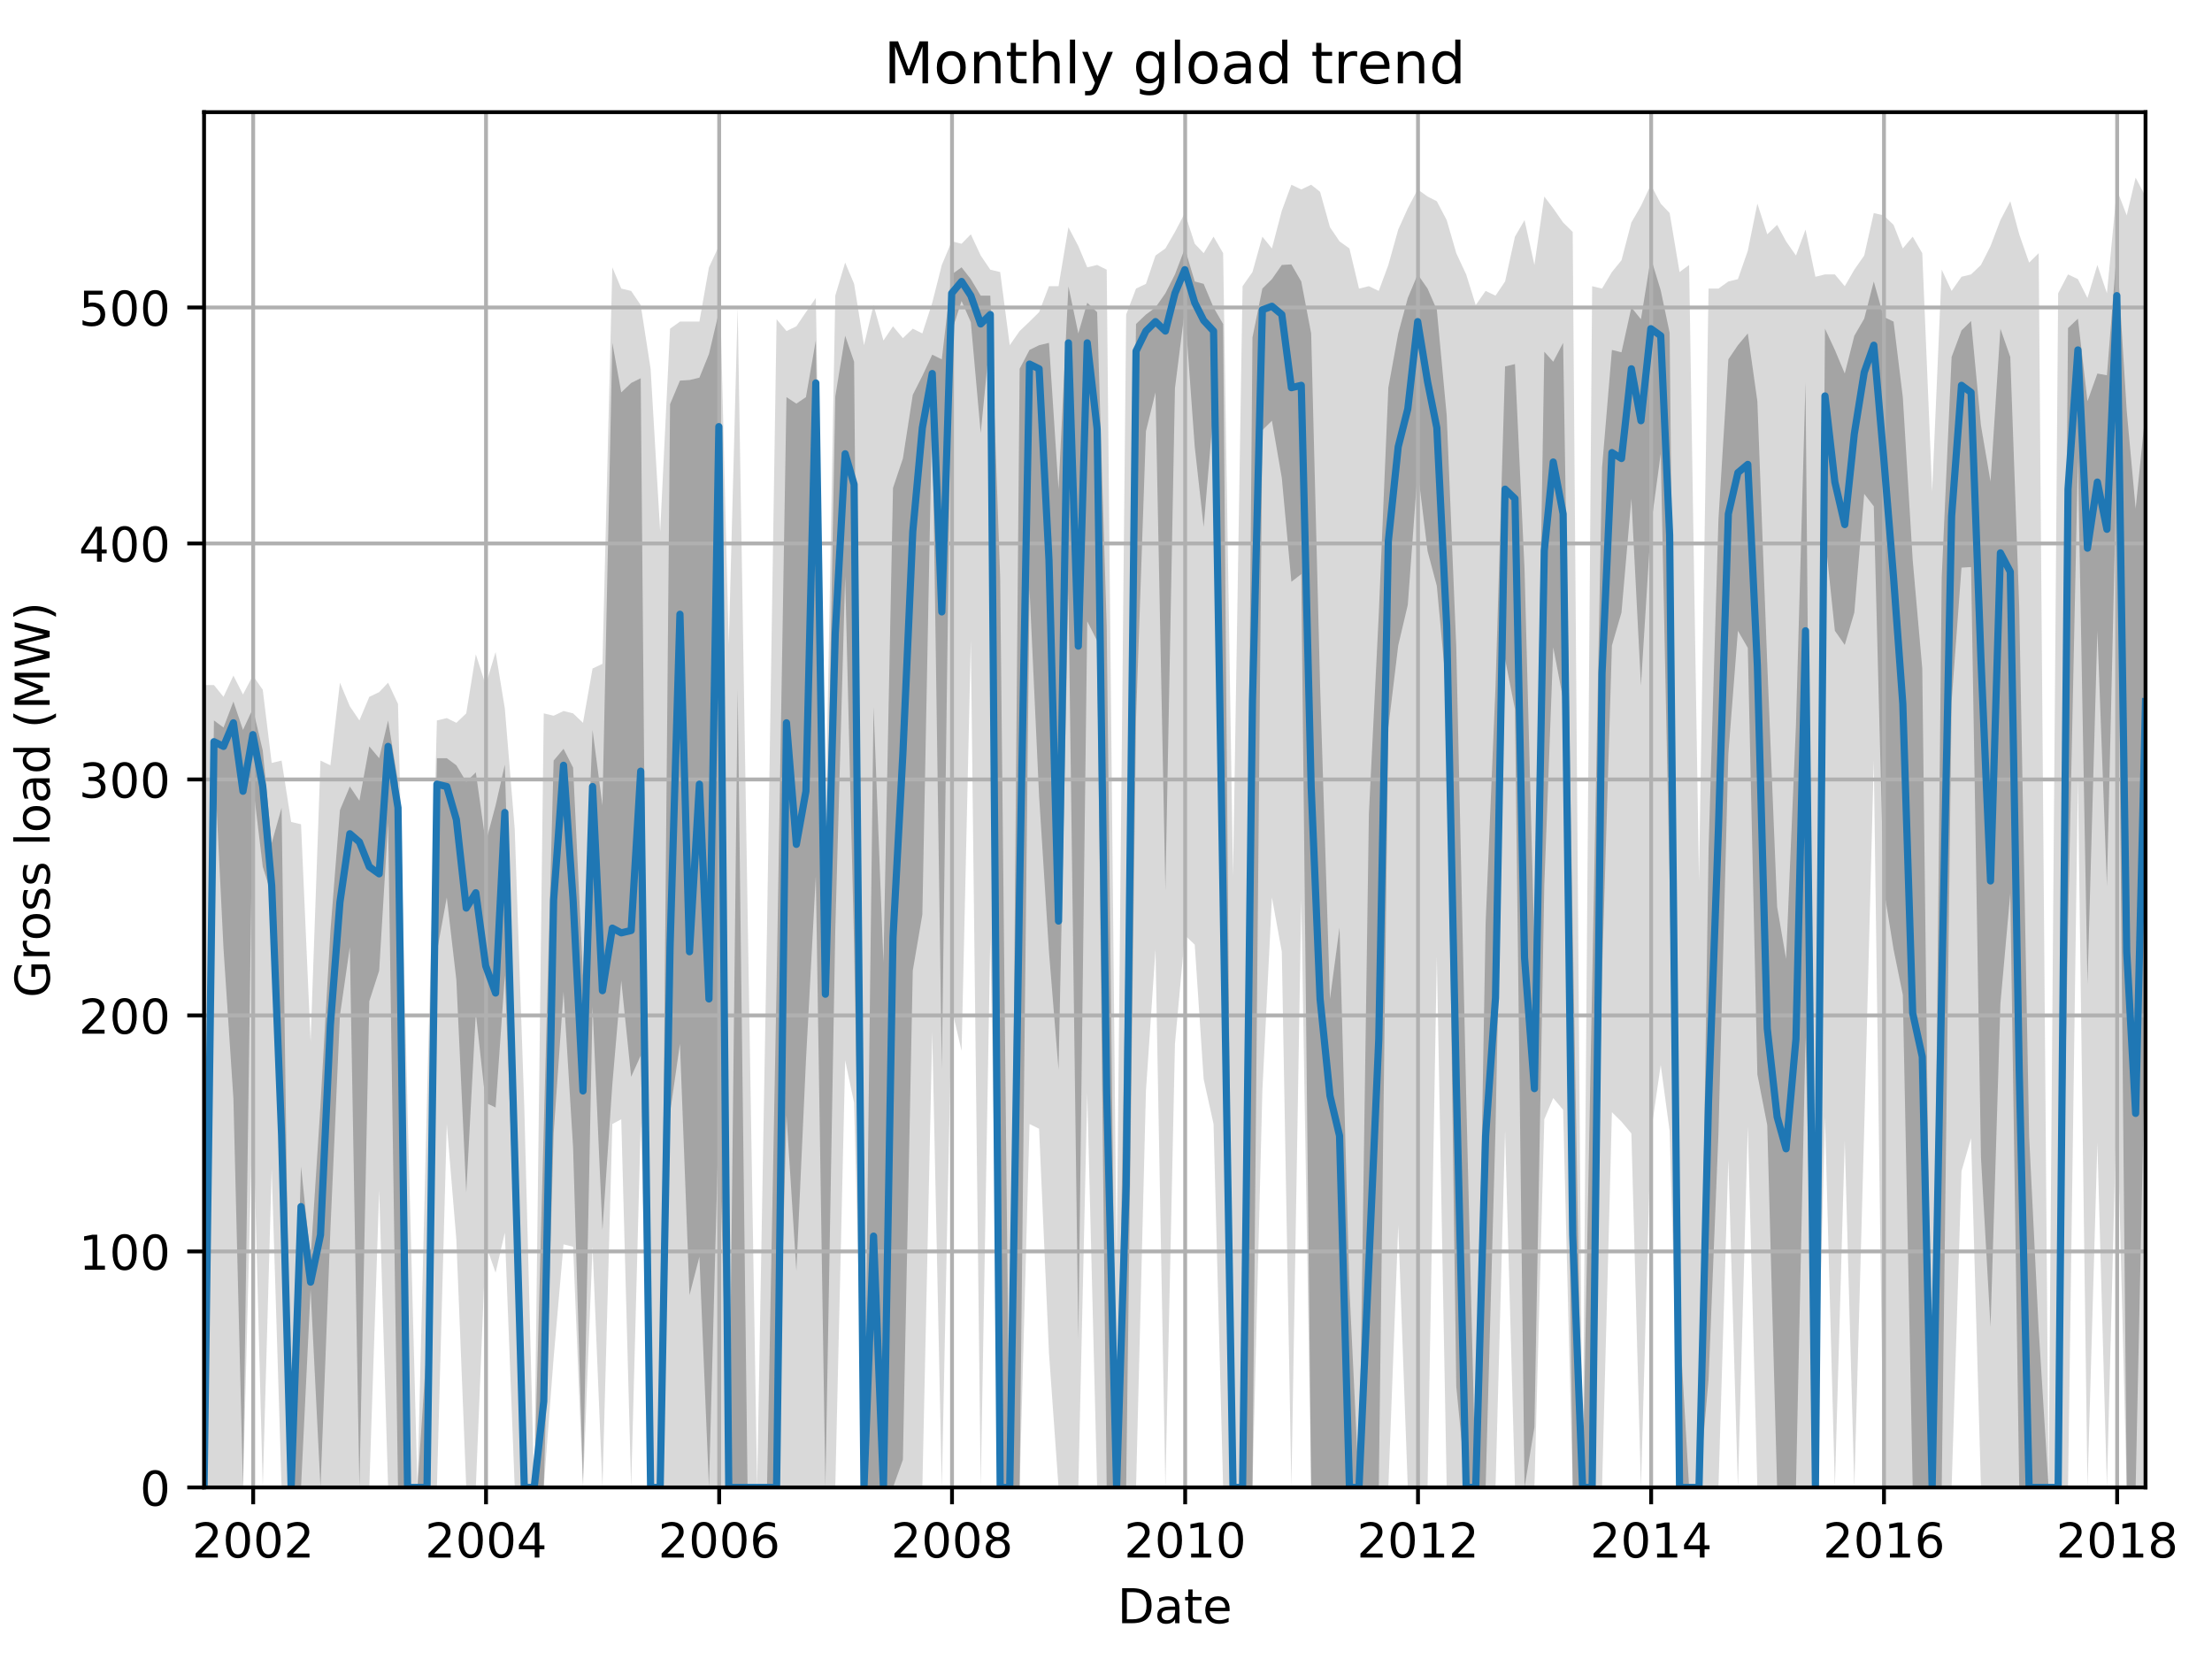<?xml version="1.0" encoding="utf-8" standalone="no"?>
<!DOCTYPE svg PUBLIC "-//W3C//DTD SVG 1.1//EN"
  "http://www.w3.org/Graphics/SVG/1.1/DTD/svg11.dtd">
<!-- Created with matplotlib (http://matplotlib.org/) -->
<svg height="345.6pt" version="1.1" viewBox="0 0 460.8 345.6" width="460.8pt" xmlns="http://www.w3.org/2000/svg" xmlns:xlink="http://www.w3.org/1999/xlink">
 <defs>
  <style type="text/css">
*{stroke-linecap:butt;stroke-linejoin:round;}
  </style>
 </defs>
 <g id="figure_1">
  <g id="patch_1">
   <path d="M 0 345.6 
L 460.8 345.6 
L 460.8 0 
L 0 0 
z
" style="fill:none;"/>
  </g>
  <g id="axes_1">
   <g id="patch_2">
    <path d="M 42.511 309.863 
L 446.953 309.863 
L 446.953 23.365 
L 42.511 23.365 
z
" style="fill:none;"/>
   </g>
   <g id="PolyCollection_1">
    <path clip-path="url(#pa633afe72b)" d="M 42.511 142.709 
L 42.511 309.863 
L 44.571 309.863 
L 46.564 309.863 
L 48.624 309.863 
L 50.617 309.863 
L 52.677 230.219 
L 54.737 309.863 
L 56.597 243.493 
L 58.657 309.863 
L 60.65 309.863 
L 62.71 309.863 
L 64.703 309.863 
L 66.763 309.863 
L 68.823 309.863 
L 70.816 309.863 
L 72.876 309.863 
L 74.869 309.863 
L 76.929 309.863 
L 78.989 247.918 
L 80.849 309.863 
L 82.909 309.863 
L 84.902 309.863 
L 86.962 309.863 
L 88.955 309.863 
L 91.015 309.863 
L 93.075 234.152 
L 95.068 258.242 
L 97.128 309.863 
L 99.121 309.863 
L 101.181 259.225 
L 103.241 265.125 
L 105.168 256.767 
L 107.227 309.863 
L 109.221 309.863 
L 111.28 309.863 
L 113.274 309.863 
L 115.333 282.824 
L 117.393 259.225 
L 119.386 259.717 
L 121.446 309.863 
L 123.439 259.717 
L 125.499 309.863 
L 127.559 234.152 
L 129.419 233.169 
L 131.479 309.863 
L 133.472 234.152 
L 135.532 309.863 
L 137.526 309.863 
L 139.585 309.863 
L 141.645 309.863 
L 143.638 309.863 
L 145.698 309.863 
L 147.691 309.863 
L 149.751 309.863 
L 151.811 309.863 
L 153.671 309.863 
L 155.731 309.863 
L 157.724 309.863 
L 159.784 309.863 
L 161.777 309.863 
L 163.837 309.863 
L 165.897 309.863 
L 167.89 309.863 
L 169.95 309.863 
L 171.943 309.863 
L 174.003 309.863 
L 176.063 220.878 
L 177.923 229.728 
L 179.983 309.863 
L 181.976 309.863 
L 184.036 309.863 
L 186.029 309.863 
L 188.089 309.863 
L 190.149 309.863 
L 192.142 309.863 
L 194.202 214.979 
L 196.195 309.863 
L 198.255 210.062 
L 200.315 218.912 
L 202.242 133.368 
L 204.301 309.863 
L 206.295 195.313 
L 208.354 309.863 
L 210.348 309.863 
L 212.407 309.863 
L 214.467 234.152 
L 216.46 235.135 
L 218.52 281.84 
L 220.513 309.863 
L 222.573 309.863 
L 224.633 309.863 
L 226.493 227.761 
L 228.553 309.863 
L 230.546 309.863 
L 232.606 309.863 
L 234.6 309.863 
L 236.659 309.863 
L 238.719 227.269 
L 240.712 197.771 
L 242.772 309.863 
L 244.765 217.437 
L 246.825 194.822 
L 248.885 196.788 
L 250.745 224.811 
L 252.805 234.152 
L 254.798 309.863 
L 256.858 309.863 
L 258.851 309.863 
L 260.911 309.863 
L 262.971 227.269 
L 264.964 186.956 
L 267.024 198.263 
L 269.017 309.863 
L 271.077 187.447 
L 273.137 309.863 
L 274.997 309.863 
L 277.057 309.863 
L 279.05 309.863 
L 281.11 309.863 
L 283.103 309.863 
L 285.163 309.863 
L 287.223 309.863 
L 289.216 309.863 
L 291.276 255.292 
L 293.269 309.863 
L 295.329 309.863 
L 297.389 309.863 
L 299.316 199.246 
L 301.375 309.863 
L 303.369 309.863 
L 305.428 309.863 
L 307.422 309.863 
L 309.481 309.863 
L 311.541 309.863 
L 313.534 235.627 
L 315.594 309.863 
L 317.588 309.863 
L 319.647 309.863 
L 321.707 233.169 
L 323.567 228.744 
L 325.627 231.202 
L 327.62 309.863 
L 329.68 309.863 
L 331.674 309.863 
L 333.733 309.863 
L 335.793 231.694 
L 337.786 233.661 
L 339.846 236.119 
L 341.839 309.863 
L 343.899 236.119 
L 345.959 221.861 
L 347.819 235.627 
L 349.879 309.863 
L 351.872 309.863 
L 353.932 309.863 
L 355.925 309.863 
L 357.985 309.863 
L 360.045 241.527 
L 362.038 309.863 
L 364.098 234.644 
L 366.091 309.863 
L 368.151 309.863 
L 370.211 309.863 
L 372.071 309.863 
L 374.131 309.863 
L 376.124 309.863 
L 378.184 309.863 
L 380.177 232.677 
L 382.237 309.863 
L 384.297 237.594 
L 386.29 309.863 
L 388.35 235.135 
L 390.343 158.441 
L 392.403 309.863 
L 394.463 309.863 
L 396.39 309.863 
L 398.449 309.863 
L 400.443 309.863 
L 402.502 309.863 
L 404.496 309.863 
L 406.555 309.863 
L 408.615 243.985 
L 410.608 237.102 
L 412.668 309.863 
L 414.662 309.863 
L 416.721 309.863 
L 418.781 309.863 
L 420.641 309.863 
L 422.701 309.863 
L 424.694 309.863 
L 426.754 309.863 
L 428.748 309.863 
L 430.807 309.863 
L 432.867 162.374 
L 434.86 309.863 
L 436.92 238.085 
L 438.913 309.863 
L 440.973 228.744 
L 443.033 309.863 
L 444.893 309.863 
L 446.953 309.863 
L 446.953 40.941 
L 446.953 40.941 
L 444.893 37.008 
L 443.033 44.874 
L 440.973 39.466 
L 438.913 61.098 
L 436.92 55.198 
L 434.86 62.081 
L 432.867 58.148 
L 430.807 57.165 
L 428.748 61.098 
L 426.754 309.863 
L 424.694 52.74 
L 422.701 54.707 
L 420.641 48.807 
L 418.781 41.924 
L 416.721 45.857 
L 414.662 51.265 
L 412.668 55.198 
L 410.608 57.165 
L 408.615 57.656 
L 406.555 60.606 
L 404.496 56.181 
L 402.502 102.395 
L 400.443 52.74 
L 398.449 49.299 
L 396.39 51.757 
L 394.463 46.84 
L 392.403 44.874 
L 390.343 44.382 
L 388.35 53.232 
L 386.29 56.181 
L 384.297 59.623 
L 382.237 57.165 
L 380.177 57.165 
L 378.184 57.656 
L 376.124 47.824 
L 374.131 53.232 
L 372.071 50.282 
L 370.211 46.84 
L 368.151 48.807 
L 366.091 42.416 
L 364.098 52.248 
L 362.038 58.148 
L 360.045 58.64 
L 357.985 60.115 
L 355.925 60.115 
L 353.932 183.514 
L 351.872 55.198 
L 349.879 56.673 
L 347.819 44.382 
L 345.959 42.416 
L 343.899 38.483 
L 341.839 42.907 
L 339.846 46.349 
L 337.786 54.215 
L 335.793 56.673 
L 333.733 60.115 
L 331.674 59.623 
L 329.68 309.863 
L 327.62 48.315 
L 325.627 46.349 
L 323.567 43.399 
L 321.707 40.941 
L 319.647 55.198 
L 317.588 45.857 
L 315.594 49.299 
L 313.534 58.64 
L 311.541 61.589 
L 309.481 60.606 
L 307.422 63.556 
L 305.428 57.165 
L 303.369 52.74 
L 301.375 45.857 
L 299.316 41.924 
L 297.389 40.941 
L 295.329 39.466 
L 293.269 43.399 
L 291.276 47.824 
L 289.216 55.198 
L 287.223 60.606 
L 285.163 59.623 
L 283.103 60.115 
L 281.11 51.757 
L 279.05 50.282 
L 277.057 47.332 
L 274.997 39.958 
L 273.137 38.483 
L 271.077 39.466 
L 269.017 38.483 
L 267.024 43.891 
L 264.964 51.757 
L 262.971 49.299 
L 260.911 56.673 
L 258.851 59.623 
L 256.858 182.531 
L 254.798 52.74 
L 252.805 49.299 
L 250.745 52.74 
L 248.885 50.774 
L 246.825 44.382 
L 244.765 48.315 
L 242.772 51.757 
L 240.712 53.232 
L 238.719 59.131 
L 236.659 60.115 
L 234.6 65.522 
L 232.606 263.65 
L 230.546 56.181 
L 228.553 55.198 
L 226.493 55.69 
L 224.633 51.265 
L 222.573 47.332 
L 220.513 59.623 
L 218.52 59.623 
L 216.46 65.031 
L 214.467 66.997 
L 212.407 68.964 
L 210.348 71.914 
L 208.354 56.673 
L 206.295 56.181 
L 204.301 53.232 
L 202.242 48.807 
L 200.315 50.774 
L 198.255 50.282 
L 196.195 55.198 
L 194.202 63.064 
L 192.142 69.456 
L 190.149 68.472 
L 188.089 70.439 
L 186.029 67.981 
L 184.036 70.93 
L 181.976 63.556 
L 179.983 71.914 
L 177.923 59.131 
L 176.063 54.707 
L 174.003 61.589 
L 171.943 173.681 
L 169.95 62.081 
L 167.89 65.031 
L 165.897 67.981 
L 163.837 68.964 
L 161.777 66.506 
L 159.784 193.347 
L 157.724 309.863 
L 155.731 189.414 
L 153.671 64.048 
L 151.811 134.351 
L 149.751 51.265 
L 147.691 55.69 
L 145.698 66.997 
L 143.638 66.997 
L 141.645 66.997 
L 139.585 68.472 
L 137.526 110.753 
L 135.532 76.83 
L 133.472 63.556 
L 131.479 60.606 
L 129.419 60.115 
L 127.559 55.69 
L 125.499 138.284 
L 123.439 139.267 
L 121.446 150.575 
L 119.386 148.608 
L 117.393 148.117 
L 115.333 149.1 
L 113.274 148.608 
L 111.28 309.863 
L 109.221 230.711 
L 107.227 172.698 
L 105.168 147.625 
L 103.241 135.826 
L 101.181 142.709 
L 99.121 136.317 
L 97.128 148.608 
L 95.068 150.575 
L 93.075 149.592 
L 91.015 150.083 
L 88.955 228.744 
L 86.962 309.863 
L 84.902 231.202 
L 82.909 146.642 
L 80.849 142.217 
L 78.989 144.184 
L 76.929 145.167 
L 74.869 150.083 
L 72.876 147.133 
L 70.816 142.217 
L 68.823 159.424 
L 66.763 158.441 
L 64.703 216.945 
L 62.71 171.715 
L 60.65 171.223 
L 58.657 158.441 
L 56.597 158.933 
L 54.737 143.692 
L 52.677 140.742 
L 50.617 144.675 
L 48.624 140.742 
L 46.564 145.167 
L 44.571 142.709 
L 42.511 142.709 
z
" style="fill:#808080;fill-opacity:0.3;"/>
   </g>
   <g id="PolyCollection_2">
    <path clip-path="url(#pa633afe72b)" d="M 42.511 309.863 
L 42.511 309.863 
L 44.571 156.966 
L 46.564 197.649 
L 48.624 228.867 
L 50.617 309.863 
L 52.677 163.357 
L 54.737 180.564 
L 56.597 186.464 
L 58.657 238.577 
L 60.65 309.863 
L 62.71 309.863 
L 64.703 268.566 
L 66.763 309.863 
L 68.823 256.276 
L 70.816 211.537 
L 72.876 197.28 
L 74.869 309.863 
L 76.929 208.587 
L 78.989 202.196 
L 80.849 171.346 
L 82.909 309.863 
L 84.902 309.863 
L 86.962 309.863 
L 88.955 309.863 
L 91.015 198.263 
L 93.075 186.956 
L 95.068 204.163 
L 97.128 248.41 
L 99.121 211.046 
L 101.181 229.728 
L 103.241 230.711 
L 105.168 203.179 
L 107.227 257.259 
L 109.221 309.863 
L 111.28 309.863 
L 113.274 309.863 
L 115.333 236.119 
L 117.393 206.621 
L 119.386 239.069 
L 121.446 308.88 
L 123.439 209.694 
L 125.499 256.276 
L 127.559 225.917 
L 129.419 204.286 
L 131.479 224.32 
L 133.472 219.895 
L 135.532 309.863 
L 137.526 309.863 
L 139.585 231.817 
L 141.645 217.437 
L 143.638 269.796 
L 145.698 261.806 
L 147.691 309.863 
L 149.751 232.677 
L 151.811 309.863 
L 153.671 309.863 
L 155.731 309.863 
L 157.724 309.863 
L 159.784 309.863 
L 161.777 309.863 
L 163.837 232.309 
L 165.897 264.756 
L 167.89 221.001 
L 169.95 182.531 
L 171.943 309.863 
L 174.003 193.838 
L 176.063 120.094 
L 177.923 196.788 
L 179.983 309.863 
L 181.976 309.863 
L 184.036 309.863 
L 186.029 309.863 
L 188.089 304.087 
L 190.149 202.196 
L 192.142 190.52 
L 194.202 84.696 
L 196.195 222.722 
L 198.255 69.087 
L 200.315 62.696 
L 202.242 67.12 
L 204.301 90.227 
L 206.295 69.947 
L 208.354 309.863 
L 210.348 309.863 
L 212.407 309.863 
L 214.467 122.675 
L 216.46 165.815 
L 218.52 198.263 
L 220.513 222.845 
L 222.573 123.166 
L 224.633 278.891 
L 226.493 129.435 
L 228.553 133.491 
L 230.546 309.863 
L 232.606 309.863 
L 234.6 309.863 
L 236.659 149.714 
L 238.719 89.858 
L 240.712 81.746 
L 242.772 185.481 
L 244.765 80.886 
L 246.825 64.539 
L 248.885 93.054 
L 250.745 109.769 
L 252.805 85.311 
L 254.798 215.839 
L 256.858 309.863 
L 258.851 309.863 
L 260.911 309.863 
L 262.971 89.612 
L 264.964 87.646 
L 267.024 99.568 
L 269.017 121.2 
L 271.077 119.602 
L 273.137 309.863 
L 274.997 309.863 
L 277.057 309.863 
L 279.05 309.863 
L 281.11 309.863 
L 283.103 309.863 
L 285.163 309.863 
L 287.223 309.863 
L 289.216 151.558 
L 291.276 134.474 
L 293.269 125.993 
L 295.329 97.97 
L 297.389 114.809 
L 299.316 122.06 
L 301.375 144.306 
L 303.369 288.846 
L 305.428 309.863 
L 307.422 309.863 
L 309.481 309.863 
L 311.541 235.135 
L 313.534 137.301 
L 315.594 147.748 
L 317.588 309.863 
L 319.647 297.327 
L 321.707 184.497 
L 323.567 134.843 
L 325.627 145.658 
L 327.62 309.863 
L 329.68 309.863 
L 331.674 309.863 
L 333.733 202.811 
L 335.793 134.474 
L 337.786 127.591 
L 339.846 103.87 
L 341.839 142.832 
L 343.899 109.769 
L 345.959 94.529 
L 347.819 184.006 
L 349.879 309.863 
L 351.872 309.863 
L 353.932 309.863 
L 355.925 287.371 
L 357.985 236.119 
L 360.045 157.089 
L 362.038 131.401 
L 364.098 134.965 
L 366.091 223.828 
L 368.151 234.398 
L 370.211 309.863 
L 372.071 309.863 
L 374.131 309.863 
L 376.124 216.085 
L 378.184 309.863 
L 380.177 111.736 
L 382.237 131.401 
L 384.297 134.351 
L 386.29 127.591 
L 388.35 102.886 
L 390.343 105.468 
L 392.403 184.989 
L 394.463 197.771 
L 396.39 207.235 
L 398.449 309.863 
L 400.443 309.863 
L 402.502 309.863 
L 404.496 309.863 
L 406.555 146.15 
L 408.615 118.25 
L 410.608 118.127 
L 412.668 241.035 
L 414.662 276.433 
L 416.721 209.079 
L 418.781 186.095 
L 420.641 309.863 
L 422.701 309.863 
L 424.694 309.863 
L 426.754 309.863 
L 428.748 309.863 
L 430.807 193.101 
L 432.867 95.512 
L 434.86 205.023 
L 436.92 131.401 
L 438.913 184.62 
L 440.973 96.004 
L 443.033 309.863 
L 444.893 309.863 
L 446.953 213.627 
L 446.953 85.679 
L 446.953 85.679 
L 444.893 105.959 
L 443.033 85.556 
L 440.973 52.248 
L 438.913 78.182 
L 436.92 77.813 
L 434.86 83.59 
L 432.867 66.383 
L 430.807 68.349 
L 428.748 309.863 
L 426.754 309.863 
L 424.694 276.924 
L 422.701 236.61 
L 420.641 126.485 
L 418.781 74.372 
L 416.721 68.472 
L 414.662 100.305 
L 412.668 88.629 
L 410.608 66.874 
L 408.615 68.841 
L 406.555 74.372 
L 404.496 120.217 
L 402.502 309.863 
L 400.443 139.267 
L 398.449 116.652 
L 396.39 82.73 
L 394.463 66.997 
L 392.403 66.014 
L 390.343 58.64 
L 388.35 66.383 
L 386.29 69.947 
L 384.297 77.813 
L 382.237 72.897 
L 380.177 68.472 
L 378.184 309.863 
L 376.124 79.657 
L 374.131 151.066 
L 372.071 199.738 
L 370.211 188.922 
L 368.151 138.284 
L 366.091 83.59 
L 364.098 69.456 
L 362.038 71.914 
L 360.045 74.863 
L 357.985 108.172 
L 355.925 176.877 
L 353.932 309.863 
L 351.872 309.863 
L 349.879 275.449 
L 347.819 69.333 
L 345.959 60.483 
L 343.899 53.723 
L 341.839 66.506 
L 339.846 64.048 
L 337.786 73.389 
L 335.793 72.897 
L 333.733 97.479 
L 331.674 205.023 
L 329.68 309.863 
L 327.62 193.347 
L 325.627 71.422 
L 323.567 75.355 
L 321.707 73.266 
L 319.647 197.157 
L 317.588 118.496 
L 315.594 75.847 
L 313.534 76.338 
L 311.541 143.077 
L 309.481 192.363 
L 307.422 309.863 
L 305.428 228.13 
L 303.369 134.843 
L 301.375 86.54 
L 299.316 64.539 
L 297.389 60.115 
L 295.329 57.165 
L 293.269 62.081 
L 291.276 69.456 
L 289.216 80.763 
L 287.223 127.96 
L 285.163 169.626 
L 283.103 309.863 
L 281.11 268.444 
L 279.05 193.224 
L 277.057 208.096 
L 274.997 142.709 
L 273.137 69.456 
L 271.077 58.64 
L 269.017 55.075 
L 267.024 55.198 
L 264.964 58.148 
L 262.971 60.115 
L 260.911 70.316 
L 258.851 309.863 
L 256.858 309.863 
L 254.798 67.489 
L 252.805 64.048 
L 250.745 59.131 
L 248.885 58.64 
L 246.825 51.757 
L 244.765 57.165 
L 242.772 61.098 
L 240.712 64.048 
L 238.719 65.522 
L 236.659 67.489 
L 234.6 195.313 
L 232.606 309.863 
L 230.546 130.664 
L 228.553 65.031 
L 226.493 63.064 
L 224.633 69.456 
L 222.573 59.623 
L 220.513 101.903 
L 218.52 71.422 
L 216.46 71.914 
L 214.467 72.897 
L 212.407 76.83 
L 210.348 309.863 
L 208.354 120.339 
L 206.295 61.589 
L 204.301 61.589 
L 202.242 58.148 
L 200.315 55.69 
L 198.255 57.165 
L 196.195 74.863 
L 194.202 73.88 
L 192.142 78.305 
L 190.149 82.238 
L 188.089 95.512 
L 186.029 101.657 
L 184.036 200.475 
L 181.976 147.256 
L 179.983 309.372 
L 177.923 75.355 
L 176.063 69.947 
L 174.003 82.607 
L 171.943 194.822 
L 169.95 70.93 
L 167.89 82.73 
L 165.897 84.082 
L 163.837 82.73 
L 161.777 205.146 
L 159.784 309.863 
L 157.724 309.863 
L 155.731 309.863 
L 153.671 143.569 
L 151.811 309.863 
L 149.751 65.031 
L 147.691 73.757 
L 145.698 78.674 
L 143.638 79.165 
L 141.645 79.288 
L 139.585 84.204 
L 137.526 309.863 
L 135.532 309.863 
L 133.472 78.797 
L 131.479 79.78 
L 129.419 81.746 
L 127.559 71.422 
L 125.499 167.782 
L 123.439 152.05 
L 121.446 203.179 
L 119.386 159.916 
L 117.393 155.983 
L 115.333 158.441 
L 113.274 235.135 
L 111.28 309.863 
L 109.221 309.863 
L 107.227 231.694 
L 105.168 159.301 
L 103.241 167.782 
L 101.181 175.525 
L 99.121 160.899 
L 97.128 162.866 
L 95.068 159.424 
L 93.075 157.949 
L 91.015 157.949 
L 88.955 279.751 
L 86.962 309.863 
L 84.902 309.863 
L 82.909 162.866 
L 80.849 150.083 
L 78.989 157.949 
L 76.929 155.491 
L 74.869 166.799 
L 72.876 163.849 
L 70.816 168.765 
L 68.823 194.084 
L 66.763 230.219 
L 64.703 262.175 
L 62.71 243.002 
L 60.65 309.863 
L 58.657 168.274 
L 56.597 175.648 
L 54.737 156.351 
L 52.677 147.625 
L 50.617 152.05 
L 48.624 146.15 
L 46.564 151.558 
L 44.571 150.083 
L 42.511 309.863 
z
" style="fill:#808080;fill-opacity:0.6;"/>
   </g>
   <g id="matplotlib.axis_1">
    <g id="xtick_1">
     <g id="line2d_1">
      <path clip-path="url(#pa633afe72b)" d="M 52.744 309.863 
L 52.744 23.365 
" style="fill:none;stroke:#b0b0b0;stroke-linecap:square;stroke-width:0.8;"/>
     </g>
     <g id="line2d_2">
      <defs>
       <path d="M 0 0 
L 0 3.5 
" id="m2f381f1fc4" style="stroke:#000000;stroke-width:0.8;"/>
      </defs>
      <g>
       <use style="stroke:#000000;stroke-width:0.8;" x="52.744" xlink:href="#m2f381f1fc4" y="309.863"/>
      </g>
     </g>
     <g id="text_1">
      <!-- 2002 -->
      <defs>
       <path d="M 19.188 8.297 
L 53.609 8.297 
L 53.609 0 
L 7.328 0 
L 7.328 8.297 
Q 12.938 14.109 22.625 23.891 
Q 32.328 33.688 34.812 36.531 
Q 39.547 41.844 41.422 45.531 
Q 43.312 49.219 43.312 52.781 
Q 43.312 58.594 39.234 62.25 
Q 35.156 65.922 28.609 65.922 
Q 23.969 65.922 18.812 64.312 
Q 13.672 62.703 7.812 59.422 
L 7.812 69.391 
Q 13.766 71.781 18.938 73 
Q 24.125 74.219 28.422 74.219 
Q 39.75 74.219 46.484 68.547 
Q 53.219 62.891 53.219 53.422 
Q 53.219 48.922 51.531 44.891 
Q 49.859 40.875 45.406 35.406 
Q 44.188 33.984 37.641 27.219 
Q 31.109 20.453 19.188 8.297 
z
" id="DejaVuSans-32"/>
       <path d="M 31.781 66.406 
Q 24.172 66.406 20.328 58.906 
Q 16.5 51.422 16.5 36.375 
Q 16.5 21.391 20.328 13.891 
Q 24.172 6.391 31.781 6.391 
Q 39.453 6.391 43.281 13.891 
Q 47.125 21.391 47.125 36.375 
Q 47.125 51.422 43.281 58.906 
Q 39.453 66.406 31.781 66.406 
z
M 31.781 74.219 
Q 44.047 74.219 50.516 64.516 
Q 56.984 54.828 56.984 36.375 
Q 56.984 17.969 50.516 8.266 
Q 44.047 -1.422 31.781 -1.422 
Q 19.531 -1.422 13.062 8.266 
Q 6.594 17.969 6.594 36.375 
Q 6.594 54.828 13.062 64.516 
Q 19.531 74.219 31.781 74.219 
z
" id="DejaVuSans-30"/>
      </defs>
      <g transform="translate(40.019 324.462)scale(0.1 -0.1)">
       <use xlink:href="#DejaVuSans-32"/>
       <use x="63.623" xlink:href="#DejaVuSans-30"/>
       <use x="127.246" xlink:href="#DejaVuSans-30"/>
       <use x="190.869" xlink:href="#DejaVuSans-32"/>
      </g>
     </g>
    </g>
    <g id="xtick_2">
     <g id="line2d_3">
      <path clip-path="url(#pa633afe72b)" d="M 101.247 309.863 
L 101.247 23.365 
" style="fill:none;stroke:#b0b0b0;stroke-linecap:square;stroke-width:0.8;"/>
     </g>
     <g id="line2d_4">
      <g>
       <use style="stroke:#000000;stroke-width:0.8;" x="101.247" xlink:href="#m2f381f1fc4" y="309.863"/>
      </g>
     </g>
     <g id="text_2">
      <!-- 2004 -->
      <defs>
       <path d="M 37.797 64.312 
L 12.891 25.391 
L 37.797 25.391 
z
M 35.203 72.906 
L 47.609 72.906 
L 47.609 25.391 
L 58.016 25.391 
L 58.016 17.188 
L 47.609 17.188 
L 47.609 0 
L 37.797 0 
L 37.797 17.188 
L 4.891 17.188 
L 4.891 26.703 
z
" id="DejaVuSans-34"/>
      </defs>
      <g transform="translate(88.522 324.462)scale(0.1 -0.1)">
       <use xlink:href="#DejaVuSans-32"/>
       <use x="63.623" xlink:href="#DejaVuSans-30"/>
       <use x="127.246" xlink:href="#DejaVuSans-30"/>
       <use x="190.869" xlink:href="#DejaVuSans-34"/>
      </g>
     </g>
    </g>
    <g id="xtick_3">
     <g id="line2d_5">
      <path clip-path="url(#pa633afe72b)" d="M 149.818 309.863 
L 149.818 23.365 
" style="fill:none;stroke:#b0b0b0;stroke-linecap:square;stroke-width:0.8;"/>
     </g>
     <g id="line2d_6">
      <g>
       <use style="stroke:#000000;stroke-width:0.8;" x="149.818" xlink:href="#m2f381f1fc4" y="309.863"/>
      </g>
     </g>
     <g id="text_3">
      <!-- 2006 -->
      <defs>
       <path d="M 33.016 40.375 
Q 26.375 40.375 22.484 35.828 
Q 18.609 31.297 18.609 23.391 
Q 18.609 15.531 22.484 10.953 
Q 26.375 6.391 33.016 6.391 
Q 39.656 6.391 43.531 10.953 
Q 47.406 15.531 47.406 23.391 
Q 47.406 31.297 43.531 35.828 
Q 39.656 40.375 33.016 40.375 
z
M 52.594 71.297 
L 52.594 62.312 
Q 48.875 64.062 45.094 64.984 
Q 41.312 65.922 37.594 65.922 
Q 27.828 65.922 22.672 59.328 
Q 17.531 52.734 16.797 39.406 
Q 19.672 43.656 24.016 45.922 
Q 28.375 48.188 33.594 48.188 
Q 44.578 48.188 50.953 41.516 
Q 57.328 34.859 57.328 23.391 
Q 57.328 12.156 50.688 5.359 
Q 44.047 -1.422 33.016 -1.422 
Q 20.359 -1.422 13.672 8.266 
Q 6.984 17.969 6.984 36.375 
Q 6.984 53.656 15.188 63.938 
Q 23.391 74.219 37.203 74.219 
Q 40.922 74.219 44.703 73.484 
Q 48.484 72.75 52.594 71.297 
z
" id="DejaVuSans-36"/>
      </defs>
      <g transform="translate(137.093 324.462)scale(0.1 -0.1)">
       <use xlink:href="#DejaVuSans-32"/>
       <use x="63.623" xlink:href="#DejaVuSans-30"/>
       <use x="127.246" xlink:href="#DejaVuSans-30"/>
       <use x="190.869" xlink:href="#DejaVuSans-36"/>
      </g>
     </g>
    </g>
    <g id="xtick_4">
     <g id="line2d_7">
      <path clip-path="url(#pa633afe72b)" d="M 198.321 309.863 
L 198.321 23.365 
" style="fill:none;stroke:#b0b0b0;stroke-linecap:square;stroke-width:0.8;"/>
     </g>
     <g id="line2d_8">
      <g>
       <use style="stroke:#000000;stroke-width:0.8;" x="198.321" xlink:href="#m2f381f1fc4" y="309.863"/>
      </g>
     </g>
     <g id="text_4">
      <!-- 2008 -->
      <defs>
       <path d="M 31.781 34.625 
Q 24.75 34.625 20.719 30.859 
Q 16.703 27.094 16.703 20.516 
Q 16.703 13.922 20.719 10.156 
Q 24.75 6.391 31.781 6.391 
Q 38.812 6.391 42.859 10.172 
Q 46.922 13.969 46.922 20.516 
Q 46.922 27.094 42.891 30.859 
Q 38.875 34.625 31.781 34.625 
z
M 21.922 38.812 
Q 15.578 40.375 12.031 44.719 
Q 8.5 49.078 8.5 55.328 
Q 8.5 64.062 14.719 69.141 
Q 20.953 74.219 31.781 74.219 
Q 42.672 74.219 48.875 69.141 
Q 55.078 64.062 55.078 55.328 
Q 55.078 49.078 51.531 44.719 
Q 48 40.375 41.703 38.812 
Q 48.828 37.156 52.797 32.312 
Q 56.781 27.484 56.781 20.516 
Q 56.781 9.906 50.312 4.234 
Q 43.844 -1.422 31.781 -1.422 
Q 19.734 -1.422 13.25 4.234 
Q 6.781 9.906 6.781 20.516 
Q 6.781 27.484 10.781 32.312 
Q 14.797 37.156 21.922 38.812 
z
M 18.312 54.391 
Q 18.312 48.734 21.844 45.562 
Q 25.391 42.391 31.781 42.391 
Q 38.141 42.391 41.719 45.562 
Q 45.312 48.734 45.312 54.391 
Q 45.312 60.062 41.719 63.234 
Q 38.141 66.406 31.781 66.406 
Q 25.391 66.406 21.844 63.234 
Q 18.312 60.062 18.312 54.391 
z
" id="DejaVuSans-38"/>
      </defs>
      <g transform="translate(185.596 324.462)scale(0.1 -0.1)">
       <use xlink:href="#DejaVuSans-32"/>
       <use x="63.623" xlink:href="#DejaVuSans-30"/>
       <use x="127.246" xlink:href="#DejaVuSans-30"/>
       <use x="190.869" xlink:href="#DejaVuSans-38"/>
      </g>
     </g>
    </g>
    <g id="xtick_5">
     <g id="line2d_9">
      <path clip-path="url(#pa633afe72b)" d="M 246.892 309.863 
L 246.892 23.365 
" style="fill:none;stroke:#b0b0b0;stroke-linecap:square;stroke-width:0.8;"/>
     </g>
     <g id="line2d_10">
      <g>
       <use style="stroke:#000000;stroke-width:0.8;" x="246.892" xlink:href="#m2f381f1fc4" y="309.863"/>
      </g>
     </g>
     <g id="text_5">
      <!-- 2010 -->
      <defs>
       <path d="M 12.406 8.297 
L 28.516 8.297 
L 28.516 63.922 
L 10.984 60.406 
L 10.984 69.391 
L 28.422 72.906 
L 38.281 72.906 
L 38.281 8.297 
L 54.391 8.297 
L 54.391 0 
L 12.406 0 
z
" id="DejaVuSans-31"/>
      </defs>
      <g transform="translate(234.167 324.462)scale(0.1 -0.1)">
       <use xlink:href="#DejaVuSans-32"/>
       <use x="63.623" xlink:href="#DejaVuSans-30"/>
       <use x="127.246" xlink:href="#DejaVuSans-31"/>
       <use x="190.869" xlink:href="#DejaVuSans-30"/>
      </g>
     </g>
    </g>
    <g id="xtick_6">
     <g id="line2d_11">
      <path clip-path="url(#pa633afe72b)" d="M 295.395 309.863 
L 295.395 23.365 
" style="fill:none;stroke:#b0b0b0;stroke-linecap:square;stroke-width:0.8;"/>
     </g>
     <g id="line2d_12">
      <g>
       <use style="stroke:#000000;stroke-width:0.8;" x="295.395" xlink:href="#m2f381f1fc4" y="309.863"/>
      </g>
     </g>
     <g id="text_6">
      <!-- 2012 -->
      <g transform="translate(282.67 324.462)scale(0.1 -0.1)">
       <use xlink:href="#DejaVuSans-32"/>
       <use x="63.623" xlink:href="#DejaVuSans-30"/>
       <use x="127.246" xlink:href="#DejaVuSans-31"/>
       <use x="190.869" xlink:href="#DejaVuSans-32"/>
      </g>
     </g>
    </g>
    <g id="xtick_7">
     <g id="line2d_13">
      <path clip-path="url(#pa633afe72b)" d="M 343.966 309.863 
L 343.966 23.365 
" style="fill:none;stroke:#b0b0b0;stroke-linecap:square;stroke-width:0.8;"/>
     </g>
     <g id="line2d_14">
      <g>
       <use style="stroke:#000000;stroke-width:0.8;" x="343.966" xlink:href="#m2f381f1fc4" y="309.863"/>
      </g>
     </g>
     <g id="text_7">
      <!-- 2014 -->
      <g transform="translate(331.241 324.462)scale(0.1 -0.1)">
       <use xlink:href="#DejaVuSans-32"/>
       <use x="63.623" xlink:href="#DejaVuSans-30"/>
       <use x="127.246" xlink:href="#DejaVuSans-31"/>
       <use x="190.869" xlink:href="#DejaVuSans-34"/>
      </g>
     </g>
    </g>
    <g id="xtick_8">
     <g id="line2d_15">
      <path clip-path="url(#pa633afe72b)" d="M 392.469 309.863 
L 392.469 23.365 
" style="fill:none;stroke:#b0b0b0;stroke-linecap:square;stroke-width:0.8;"/>
     </g>
     <g id="line2d_16">
      <g>
       <use style="stroke:#000000;stroke-width:0.8;" x="392.469" xlink:href="#m2f381f1fc4" y="309.863"/>
      </g>
     </g>
     <g id="text_8">
      <!-- 2016 -->
      <g transform="translate(379.744 324.462)scale(0.1 -0.1)">
       <use xlink:href="#DejaVuSans-32"/>
       <use x="63.623" xlink:href="#DejaVuSans-30"/>
       <use x="127.246" xlink:href="#DejaVuSans-31"/>
       <use x="190.869" xlink:href="#DejaVuSans-36"/>
      </g>
     </g>
    </g>
    <g id="xtick_9">
     <g id="line2d_17">
      <path clip-path="url(#pa633afe72b)" d="M 441.04 309.863 
L 441.04 23.365 
" style="fill:none;stroke:#b0b0b0;stroke-linecap:square;stroke-width:0.8;"/>
     </g>
     <g id="line2d_18">
      <g>
       <use style="stroke:#000000;stroke-width:0.8;" x="441.04" xlink:href="#m2f381f1fc4" y="309.863"/>
      </g>
     </g>
     <g id="text_9">
      <!-- 2018 -->
      <g transform="translate(428.315 324.462)scale(0.1 -0.1)">
       <use xlink:href="#DejaVuSans-32"/>
       <use x="63.623" xlink:href="#DejaVuSans-30"/>
       <use x="127.246" xlink:href="#DejaVuSans-31"/>
       <use x="190.869" xlink:href="#DejaVuSans-38"/>
      </g>
     </g>
    </g>
    <g id="text_10">
     <!-- Date -->
     <defs>
      <path d="M 19.672 64.797 
L 19.672 8.109 
L 31.594 8.109 
Q 46.688 8.109 53.688 14.938 
Q 60.688 21.781 60.688 36.531 
Q 60.688 51.172 53.688 57.984 
Q 46.688 64.797 31.594 64.797 
z
M 9.812 72.906 
L 30.078 72.906 
Q 51.266 72.906 61.172 64.094 
Q 71.094 55.281 71.094 36.531 
Q 71.094 17.672 61.125 8.828 
Q 51.172 0 30.078 0 
L 9.812 0 
z
" id="DejaVuSans-44"/>
      <path d="M 34.281 27.484 
Q 23.391 27.484 19.188 25 
Q 14.984 22.516 14.984 16.5 
Q 14.984 11.719 18.141 8.906 
Q 21.297 6.109 26.703 6.109 
Q 34.188 6.109 38.703 11.406 
Q 43.219 16.703 43.219 25.484 
L 43.219 27.484 
z
M 52.203 31.203 
L 52.203 0 
L 43.219 0 
L 43.219 8.297 
Q 40.141 3.328 35.547 0.953 
Q 30.953 -1.422 24.312 -1.422 
Q 15.922 -1.422 10.953 3.297 
Q 6 8.016 6 15.922 
Q 6 25.141 12.172 29.828 
Q 18.359 34.516 30.609 34.516 
L 43.219 34.516 
L 43.219 35.406 
Q 43.219 41.609 39.141 45 
Q 35.062 48.391 27.688 48.391 
Q 23 48.391 18.547 47.266 
Q 14.109 46.141 10.016 43.891 
L 10.016 52.203 
Q 14.938 54.109 19.578 55.047 
Q 24.219 56 28.609 56 
Q 40.484 56 46.344 49.844 
Q 52.203 43.703 52.203 31.203 
z
" id="DejaVuSans-61"/>
      <path d="M 18.312 70.219 
L 18.312 54.688 
L 36.812 54.688 
L 36.812 47.703 
L 18.312 47.703 
L 18.312 18.016 
Q 18.312 11.328 20.141 9.422 
Q 21.969 7.516 27.594 7.516 
L 36.812 7.516 
L 36.812 0 
L 27.594 0 
Q 17.188 0 13.234 3.875 
Q 9.281 7.766 9.281 18.016 
L 9.281 47.703 
L 2.688 47.703 
L 2.688 54.688 
L 9.281 54.688 
L 9.281 70.219 
z
" id="DejaVuSans-74"/>
      <path d="M 56.203 29.594 
L 56.203 25.203 
L 14.891 25.203 
Q 15.484 15.922 20.484 11.062 
Q 25.484 6.203 34.422 6.203 
Q 39.594 6.203 44.453 7.469 
Q 49.312 8.734 54.109 11.281 
L 54.109 2.781 
Q 49.266 0.734 44.188 -0.344 
Q 39.109 -1.422 33.891 -1.422 
Q 20.797 -1.422 13.156 6.188 
Q 5.516 13.812 5.516 26.812 
Q 5.516 40.234 12.766 48.109 
Q 20.016 56 32.328 56 
Q 43.359 56 49.781 48.891 
Q 56.203 41.797 56.203 29.594 
z
M 47.219 32.234 
Q 47.125 39.594 43.094 43.984 
Q 39.062 48.391 32.422 48.391 
Q 24.906 48.391 20.391 44.141 
Q 15.875 39.891 15.188 32.172 
z
" id="DejaVuSans-65"/>
     </defs>
     <g transform="translate(232.781 338.14)scale(0.1 -0.1)">
      <use xlink:href="#DejaVuSans-44"/>
      <use x="77.002" xlink:href="#DejaVuSans-61"/>
      <use x="138.281" xlink:href="#DejaVuSans-74"/>
      <use x="177.49" xlink:href="#DejaVuSans-65"/>
     </g>
    </g>
   </g>
   <g id="matplotlib.axis_2">
    <g id="ytick_1">
     <g id="line2d_19">
      <path clip-path="url(#pa633afe72b)" d="M 42.511 309.863 
L 446.953 309.863 
" style="fill:none;stroke:#b0b0b0;stroke-linecap:square;stroke-width:0.8;"/>
     </g>
     <g id="line2d_20">
      <defs>
       <path d="M 0 0 
L -3.5 0 
" id="m73e883b404" style="stroke:#000000;stroke-width:0.8;"/>
      </defs>
      <g>
       <use style="stroke:#000000;stroke-width:0.8;" x="42.511" xlink:href="#m73e883b404" y="309.863"/>
      </g>
     </g>
     <g id="text_11">
      <!-- 0 -->
      <g transform="translate(29.149 313.663)scale(0.1 -0.1)">
       <use xlink:href="#DejaVuSans-30"/>
      </g>
     </g>
    </g>
    <g id="ytick_2">
     <g id="line2d_21">
      <path clip-path="url(#pa633afe72b)" d="M 42.511 260.7 
L 446.953 260.7 
" style="fill:none;stroke:#b0b0b0;stroke-linecap:square;stroke-width:0.8;"/>
     </g>
     <g id="line2d_22">
      <g>
       <use style="stroke:#000000;stroke-width:0.8;" x="42.511" xlink:href="#m73e883b404" y="260.7"/>
      </g>
     </g>
     <g id="text_12">
      <!-- 100 -->
      <g transform="translate(16.424 264.5)scale(0.1 -0.1)">
       <use xlink:href="#DejaVuSans-31"/>
       <use x="63.623" xlink:href="#DejaVuSans-30"/>
       <use x="127.246" xlink:href="#DejaVuSans-30"/>
      </g>
     </g>
    </g>
    <g id="ytick_3">
     <g id="line2d_23">
      <path clip-path="url(#pa633afe72b)" d="M 42.511 211.537 
L 446.953 211.537 
" style="fill:none;stroke:#b0b0b0;stroke-linecap:square;stroke-width:0.8;"/>
     </g>
     <g id="line2d_24">
      <g>
       <use style="stroke:#000000;stroke-width:0.8;" x="42.511" xlink:href="#m73e883b404" y="211.537"/>
      </g>
     </g>
     <g id="text_13">
      <!-- 200 -->
      <g transform="translate(16.424 215.336)scale(0.1 -0.1)">
       <use xlink:href="#DejaVuSans-32"/>
       <use x="63.623" xlink:href="#DejaVuSans-30"/>
       <use x="127.246" xlink:href="#DejaVuSans-30"/>
      </g>
     </g>
    </g>
    <g id="ytick_4">
     <g id="line2d_25">
      <path clip-path="url(#pa633afe72b)" d="M 42.511 162.374 
L 446.953 162.374 
" style="fill:none;stroke:#b0b0b0;stroke-linecap:square;stroke-width:0.8;"/>
     </g>
     <g id="line2d_26">
      <g>
       <use style="stroke:#000000;stroke-width:0.8;" x="42.511" xlink:href="#m73e883b404" y="162.374"/>
      </g>
     </g>
     <g id="text_14">
      <!-- 300 -->
      <defs>
       <path d="M 40.578 39.312 
Q 47.656 37.797 51.625 33 
Q 55.609 28.219 55.609 21.188 
Q 55.609 10.406 48.188 4.484 
Q 40.766 -1.422 27.094 -1.422 
Q 22.516 -1.422 17.656 -0.516 
Q 12.797 0.391 7.625 2.203 
L 7.625 11.719 
Q 11.719 9.328 16.594 8.109 
Q 21.484 6.891 26.812 6.891 
Q 36.078 6.891 40.938 10.547 
Q 45.797 14.203 45.797 21.188 
Q 45.797 27.641 41.281 31.266 
Q 36.766 34.906 28.719 34.906 
L 20.219 34.906 
L 20.219 43.016 
L 29.109 43.016 
Q 36.375 43.016 40.234 45.922 
Q 44.094 48.828 44.094 54.297 
Q 44.094 59.906 40.109 62.906 
Q 36.141 65.922 28.719 65.922 
Q 24.656 65.922 20.016 65.031 
Q 15.375 64.156 9.812 62.312 
L 9.812 71.094 
Q 15.438 72.656 20.344 73.438 
Q 25.25 74.219 29.594 74.219 
Q 40.828 74.219 47.359 69.109 
Q 53.906 64.016 53.906 55.328 
Q 53.906 49.266 50.438 45.094 
Q 46.969 40.922 40.578 39.312 
z
" id="DejaVuSans-33"/>
      </defs>
      <g transform="translate(16.424 166.173)scale(0.1 -0.1)">
       <use xlink:href="#DejaVuSans-33"/>
       <use x="63.623" xlink:href="#DejaVuSans-30"/>
       <use x="127.246" xlink:href="#DejaVuSans-30"/>
      </g>
     </g>
    </g>
    <g id="ytick_5">
     <g id="line2d_27">
      <path clip-path="url(#pa633afe72b)" d="M 42.511 113.211 
L 446.953 113.211 
" style="fill:none;stroke:#b0b0b0;stroke-linecap:square;stroke-width:0.8;"/>
     </g>
     <g id="line2d_28">
      <g>
       <use style="stroke:#000000;stroke-width:0.8;" x="42.511" xlink:href="#m73e883b404" y="113.211"/>
      </g>
     </g>
     <g id="text_15">
      <!-- 400 -->
      <g transform="translate(16.424 117.01)scale(0.1 -0.1)">
       <use xlink:href="#DejaVuSans-34"/>
       <use x="63.623" xlink:href="#DejaVuSans-30"/>
       <use x="127.246" xlink:href="#DejaVuSans-30"/>
      </g>
     </g>
    </g>
    <g id="ytick_6">
     <g id="line2d_29">
      <path clip-path="url(#pa633afe72b)" d="M 42.511 64.048 
L 446.953 64.048 
" style="fill:none;stroke:#b0b0b0;stroke-linecap:square;stroke-width:0.8;"/>
     </g>
     <g id="line2d_30">
      <g>
       <use style="stroke:#000000;stroke-width:0.8;" x="42.511" xlink:href="#m73e883b404" y="64.048"/>
      </g>
     </g>
     <g id="text_16">
      <!-- 500 -->
      <defs>
       <path d="M 10.797 72.906 
L 49.516 72.906 
L 49.516 64.594 
L 19.828 64.594 
L 19.828 46.734 
Q 21.969 47.469 24.109 47.828 
Q 26.266 48.188 28.422 48.188 
Q 40.625 48.188 47.75 41.5 
Q 54.891 34.812 54.891 23.391 
Q 54.891 11.625 47.562 5.094 
Q 40.234 -1.422 26.906 -1.422 
Q 22.312 -1.422 17.547 -0.641 
Q 12.797 0.141 7.719 1.703 
L 7.719 11.625 
Q 12.109 9.234 16.797 8.062 
Q 21.484 6.891 26.703 6.891 
Q 35.156 6.891 40.078 11.328 
Q 45.016 15.766 45.016 23.391 
Q 45.016 31 40.078 35.438 
Q 35.156 39.891 26.703 39.891 
Q 22.75 39.891 18.812 39.016 
Q 14.891 38.141 10.797 36.281 
z
" id="DejaVuSans-35"/>
      </defs>
      <g transform="translate(16.424 67.847)scale(0.1 -0.1)">
       <use xlink:href="#DejaVuSans-35"/>
       <use x="63.623" xlink:href="#DejaVuSans-30"/>
       <use x="127.246" xlink:href="#DejaVuSans-30"/>
      </g>
     </g>
    </g>
    <g id="text_17">
     <!-- Gross load (MW) -->
     <defs>
      <path d="M 59.516 10.406 
L 59.516 29.984 
L 43.406 29.984 
L 43.406 38.094 
L 69.281 38.094 
L 69.281 6.781 
Q 63.578 2.734 56.688 0.656 
Q 49.812 -1.422 42 -1.422 
Q 24.906 -1.422 15.25 8.562 
Q 5.609 18.562 5.609 36.375 
Q 5.609 54.25 15.25 64.234 
Q 24.906 74.219 42 74.219 
Q 49.125 74.219 55.547 72.453 
Q 61.969 70.703 67.391 67.281 
L 67.391 56.781 
Q 61.922 61.422 55.766 63.766 
Q 49.609 66.109 42.828 66.109 
Q 29.438 66.109 22.719 58.641 
Q 16.016 51.172 16.016 36.375 
Q 16.016 21.625 22.719 14.156 
Q 29.438 6.688 42.828 6.688 
Q 48.047 6.688 52.141 7.594 
Q 56.25 8.5 59.516 10.406 
z
" id="DejaVuSans-47"/>
      <path d="M 41.109 46.297 
Q 39.594 47.172 37.812 47.578 
Q 36.031 48 33.891 48 
Q 26.266 48 22.188 43.047 
Q 18.109 38.094 18.109 28.812 
L 18.109 0 
L 9.078 0 
L 9.078 54.688 
L 18.109 54.688 
L 18.109 46.188 
Q 20.953 51.172 25.484 53.578 
Q 30.031 56 36.531 56 
Q 37.453 56 38.578 55.875 
Q 39.703 55.766 41.062 55.516 
z
" id="DejaVuSans-72"/>
      <path d="M 30.609 48.391 
Q 23.391 48.391 19.188 42.75 
Q 14.984 37.109 14.984 27.297 
Q 14.984 17.484 19.156 11.844 
Q 23.344 6.203 30.609 6.203 
Q 37.797 6.203 41.984 11.859 
Q 46.188 17.531 46.188 27.297 
Q 46.188 37.016 41.984 42.703 
Q 37.797 48.391 30.609 48.391 
z
M 30.609 56 
Q 42.328 56 49.016 48.375 
Q 55.719 40.766 55.719 27.297 
Q 55.719 13.875 49.016 6.219 
Q 42.328 -1.422 30.609 -1.422 
Q 18.844 -1.422 12.172 6.219 
Q 5.516 13.875 5.516 27.297 
Q 5.516 40.766 12.172 48.375 
Q 18.844 56 30.609 56 
z
" id="DejaVuSans-6f"/>
      <path d="M 44.281 53.078 
L 44.281 44.578 
Q 40.484 46.531 36.375 47.5 
Q 32.281 48.484 27.875 48.484 
Q 21.188 48.484 17.844 46.438 
Q 14.5 44.391 14.5 40.281 
Q 14.5 37.156 16.891 35.375 
Q 19.281 33.594 26.516 31.984 
L 29.594 31.297 
Q 39.156 29.25 43.188 25.516 
Q 47.219 21.781 47.219 15.094 
Q 47.219 7.469 41.188 3.016 
Q 35.156 -1.422 24.609 -1.422 
Q 20.219 -1.422 15.453 -0.562 
Q 10.688 0.297 5.422 2 
L 5.422 11.281 
Q 10.406 8.688 15.234 7.391 
Q 20.062 6.109 24.812 6.109 
Q 31.156 6.109 34.562 8.281 
Q 37.984 10.453 37.984 14.406 
Q 37.984 18.062 35.516 20.016 
Q 33.062 21.969 24.703 23.781 
L 21.578 24.516 
Q 13.234 26.266 9.516 29.906 
Q 5.812 33.547 5.812 39.891 
Q 5.812 47.609 11.281 51.797 
Q 16.75 56 26.812 56 
Q 31.781 56 36.172 55.266 
Q 40.578 54.547 44.281 53.078 
z
" id="DejaVuSans-73"/>
      <path id="DejaVuSans-20"/>
      <path d="M 9.422 75.984 
L 18.406 75.984 
L 18.406 0 
L 9.422 0 
z
" id="DejaVuSans-6c"/>
      <path d="M 45.406 46.391 
L 45.406 75.984 
L 54.391 75.984 
L 54.391 0 
L 45.406 0 
L 45.406 8.203 
Q 42.578 3.328 38.25 0.953 
Q 33.938 -1.422 27.875 -1.422 
Q 17.969 -1.422 11.734 6.484 
Q 5.516 14.406 5.516 27.297 
Q 5.516 40.188 11.734 48.094 
Q 17.969 56 27.875 56 
Q 33.938 56 38.25 53.625 
Q 42.578 51.266 45.406 46.391 
z
M 14.797 27.297 
Q 14.797 17.391 18.875 11.75 
Q 22.953 6.109 30.078 6.109 
Q 37.203 6.109 41.297 11.75 
Q 45.406 17.391 45.406 27.297 
Q 45.406 37.203 41.297 42.844 
Q 37.203 48.484 30.078 48.484 
Q 22.953 48.484 18.875 42.844 
Q 14.797 37.203 14.797 27.297 
z
" id="DejaVuSans-64"/>
      <path d="M 31 75.875 
Q 24.469 64.656 21.281 53.656 
Q 18.109 42.672 18.109 31.391 
Q 18.109 20.125 21.312 9.062 
Q 24.516 -2 31 -13.188 
L 23.188 -13.188 
Q 15.875 -1.703 12.234 9.375 
Q 8.594 20.453 8.594 31.391 
Q 8.594 42.281 12.203 53.312 
Q 15.828 64.359 23.188 75.875 
z
" id="DejaVuSans-28"/>
      <path d="M 9.812 72.906 
L 24.516 72.906 
L 43.109 23.297 
L 61.812 72.906 
L 76.516 72.906 
L 76.516 0 
L 66.891 0 
L 66.891 64.016 
L 48.094 14.016 
L 38.188 14.016 
L 19.391 64.016 
L 19.391 0 
L 9.812 0 
z
" id="DejaVuSans-4d"/>
      <path d="M 3.328 72.906 
L 13.281 72.906 
L 28.609 11.281 
L 43.891 72.906 
L 54.984 72.906 
L 70.312 11.281 
L 85.594 72.906 
L 95.609 72.906 
L 77.297 0 
L 64.891 0 
L 49.516 63.281 
L 33.984 0 
L 21.578 0 
z
" id="DejaVuSans-57"/>
      <path d="M 8.016 75.875 
L 15.828 75.875 
Q 23.141 64.359 26.781 53.312 
Q 30.422 42.281 30.422 31.391 
Q 30.422 20.453 26.781 9.375 
Q 23.141 -1.703 15.828 -13.188 
L 8.016 -13.188 
Q 14.5 -2 17.703 9.062 
Q 20.906 20.125 20.906 31.391 
Q 20.906 42.672 17.703 53.656 
Q 14.5 64.656 8.016 75.875 
z
" id="DejaVuSans-29"/>
     </defs>
     <g transform="translate(10.344 207.835)rotate(-90)scale(0.1 -0.1)">
      <use xlink:href="#DejaVuSans-47"/>
      <use x="77.49" xlink:href="#DejaVuSans-72"/>
      <use x="118.572" xlink:href="#DejaVuSans-6f"/>
      <use x="179.754" xlink:href="#DejaVuSans-73"/>
      <use x="231.854" xlink:href="#DejaVuSans-73"/>
      <use x="283.953" xlink:href="#DejaVuSans-20"/>
      <use x="315.74" xlink:href="#DejaVuSans-6c"/>
      <use x="343.523" xlink:href="#DejaVuSans-6f"/>
      <use x="404.705" xlink:href="#DejaVuSans-61"/>
      <use x="465.984" xlink:href="#DejaVuSans-64"/>
      <use x="529.461" xlink:href="#DejaVuSans-20"/>
      <use x="561.248" xlink:href="#DejaVuSans-28"/>
      <use x="600.262" xlink:href="#DejaVuSans-4d"/>
      <use x="686.541" xlink:href="#DejaVuSans-57"/>
      <use x="785.418" xlink:href="#DejaVuSans-29"/>
     </g>
    </g>
   </g>
   <g id="line2d_31">
    <path clip-path="url(#pa633afe72b)" d="M 42.511 309.863 
L 44.571 154.508 
L 46.564 155.491 
L 48.624 150.575 
L 50.617 164.832 
L 52.677 153.033 
L 54.737 163.849 
L 56.597 184.497 
L 58.657 236.365 
L 60.65 309.863 
L 62.71 251.359 
L 64.703 267.092 
L 66.763 257.259 
L 68.823 213.504 
L 70.816 187.939 
L 72.876 173.681 
L 74.869 175.402 
L 76.929 180.564 
L 78.989 182.039 
L 80.849 155.491 
L 82.909 168.274 
L 84.902 309.863 
L 88.955 309.863 
L 91.015 163.357 
L 93.075 163.849 
L 95.068 170.732 
L 97.128 189.168 
L 99.121 185.972 
L 101.181 201.213 
L 103.241 206.867 
L 105.168 169.257 
L 109.221 309.863 
L 111.28 309.863 
L 113.274 291.919 
L 115.333 187.447 
L 117.393 159.424 
L 119.386 187.447 
L 121.446 227.269 
L 123.439 163.849 
L 125.499 206.375 
L 127.559 193.347 
L 129.419 194.33 
L 131.479 193.838 
L 133.472 160.653 
L 135.532 309.863 
L 137.526 309.863 
L 139.585 197.28 
L 141.645 127.96 
L 143.638 198.263 
L 145.698 163.357 
L 147.691 208.096 
L 149.751 88.875 
L 151.811 309.863 
L 161.777 309.863 
L 163.837 150.575 
L 165.897 175.894 
L 167.89 164.832 
L 169.95 79.78 
L 171.943 207.112 
L 174.003 131.893 
L 176.063 94.529 
L 177.923 100.92 
L 179.983 309.863 
L 181.976 257.505 
L 184.036 309.863 
L 186.029 195.313 
L 188.089 156.966 
L 190.149 110.753 
L 192.142 89.121 
L 194.202 77.813 
L 196.195 127.468 
L 198.255 61.098 
L 200.315 58.64 
L 202.242 61.589 
L 204.301 67.489 
L 206.295 65.522 
L 208.354 309.863 
L 210.348 309.863 
L 212.407 184.743 
L 214.467 75.847 
L 216.46 76.83 
L 218.52 116.652 
L 220.513 191.872 
L 222.573 71.422 
L 224.633 134.597 
L 226.493 71.422 
L 228.553 89.367 
L 230.546 227.515 
L 232.606 309.863 
L 234.6 246.935 
L 236.659 73.143 
L 238.719 68.964 
L 240.712 66.997 
L 242.772 68.964 
L 244.765 61.098 
L 246.825 56.181 
L 248.885 63.064 
L 250.745 66.752 
L 252.805 68.964 
L 256.858 309.863 
L 258.851 309.863 
L 260.911 145.904 
L 262.971 64.539 
L 264.964 63.802 
L 267.024 65.522 
L 269.017 80.763 
L 271.077 80.271 
L 273.137 163.849 
L 274.997 208.096 
L 277.057 228.253 
L 279.05 236.61 
L 281.11 309.863 
L 283.103 309.863 
L 287.223 216.453 
L 289.216 112.719 
L 291.276 93.054 
L 293.269 85.188 
L 295.329 66.997 
L 297.389 79.534 
L 299.316 89.121 
L 301.375 130.418 
L 303.369 225.549 
L 305.428 309.863 
L 307.422 309.863 
L 309.481 236.61 
L 311.541 207.85 
L 313.534 101.903 
L 315.594 103.87 
L 317.588 199.492 
L 319.647 226.778 
L 321.707 114.686 
L 323.567 96.249 
L 325.627 107.065 
L 327.62 257.259 
L 329.68 309.863 
L 331.674 309.863 
L 333.733 140.251 
L 335.793 94.283 
L 337.786 95.512 
L 339.846 76.83 
L 341.839 87.646 
L 343.899 68.472 
L 345.959 69.947 
L 347.819 111.49 
L 349.879 309.863 
L 353.932 309.863 
L 355.925 229.236 
L 357.985 172.452 
L 360.045 107.065 
L 362.038 98.462 
L 364.098 96.741 
L 366.091 138.776 
L 368.151 214.241 
L 370.211 232.677 
L 372.071 239.314 
L 374.131 216.453 
L 376.124 131.401 
L 378.184 309.863 
L 380.177 82.484 
L 382.237 100.428 
L 384.297 109.278 
L 386.29 90.35 
L 388.35 77.567 
L 390.343 71.914 
L 392.403 95.266 
L 394.463 120.339 
L 396.39 146.642 
L 398.449 211.046 
L 400.443 220.141 
L 402.502 309.863 
L 404.496 205.638 
L 406.555 107.557 
L 408.615 80.271 
L 410.608 81.746 
L 412.668 137.301 
L 414.662 183.514 
L 416.721 115.177 
L 418.781 119.11 
L 420.641 223.09 
L 422.701 309.863 
L 428.748 309.863 
L 430.807 101.903 
L 432.867 72.897 
L 434.86 114.194 
L 436.92 100.428 
L 438.913 110.261 
L 440.973 61.589 
L 443.033 198.263 
L 444.893 231.94 
L 446.953 146.15 
L 446.953 146.15 
" style="fill:none;stroke:#1f77b4;stroke-linecap:square;stroke-width:1.5;"/>
   </g>
   <g id="patch_3">
    <path d="M 42.511 309.863 
L 42.511 23.365 
" style="fill:none;stroke:#000000;stroke-linecap:square;stroke-linejoin:miter;stroke-width:0.8;"/>
   </g>
   <g id="patch_4">
    <path d="M 446.953 309.863 
L 446.953 23.365 
" style="fill:none;stroke:#000000;stroke-linecap:square;stroke-linejoin:miter;stroke-width:0.8;"/>
   </g>
   <g id="patch_5">
    <path d="M 42.511 309.863 
L 446.953 309.863 
" style="fill:none;stroke:#000000;stroke-linecap:square;stroke-linejoin:miter;stroke-width:0.8;"/>
   </g>
   <g id="patch_6">
    <path d="M 42.511 23.365 
L 446.953 23.365 
" style="fill:none;stroke:#000000;stroke-linecap:square;stroke-linejoin:miter;stroke-width:0.8;"/>
   </g>
   <g id="text_18">
    <!-- Monthly gload trend -->
    <defs>
     <path d="M 54.891 33.016 
L 54.891 0 
L 45.906 0 
L 45.906 32.719 
Q 45.906 40.484 42.875 44.328 
Q 39.844 48.188 33.797 48.188 
Q 26.516 48.188 22.312 43.547 
Q 18.109 38.922 18.109 30.906 
L 18.109 0 
L 9.078 0 
L 9.078 54.688 
L 18.109 54.688 
L 18.109 46.188 
Q 21.344 51.125 25.703 53.562 
Q 30.078 56 35.797 56 
Q 45.219 56 50.047 50.172 
Q 54.891 44.344 54.891 33.016 
z
" id="DejaVuSans-6e"/>
     <path d="M 54.891 33.016 
L 54.891 0 
L 45.906 0 
L 45.906 32.719 
Q 45.906 40.484 42.875 44.328 
Q 39.844 48.188 33.797 48.188 
Q 26.516 48.188 22.312 43.547 
Q 18.109 38.922 18.109 30.906 
L 18.109 0 
L 9.078 0 
L 9.078 75.984 
L 18.109 75.984 
L 18.109 46.188 
Q 21.344 51.125 25.703 53.562 
Q 30.078 56 35.797 56 
Q 45.219 56 50.047 50.172 
Q 54.891 44.344 54.891 33.016 
z
" id="DejaVuSans-68"/>
     <path d="M 32.172 -5.078 
Q 28.375 -14.844 24.75 -17.812 
Q 21.141 -20.797 15.094 -20.797 
L 7.906 -20.797 
L 7.906 -13.281 
L 13.188 -13.281 
Q 16.891 -13.281 18.938 -11.516 
Q 21 -9.766 23.484 -3.219 
L 25.094 0.875 
L 2.984 54.688 
L 12.5 54.688 
L 29.594 11.922 
L 46.688 54.688 
L 56.203 54.688 
z
" id="DejaVuSans-79"/>
     <path d="M 45.406 27.984 
Q 45.406 37.75 41.375 43.109 
Q 37.359 48.484 30.078 48.484 
Q 22.859 48.484 18.828 43.109 
Q 14.797 37.75 14.797 27.984 
Q 14.797 18.266 18.828 12.891 
Q 22.859 7.516 30.078 7.516 
Q 37.359 7.516 41.375 12.891 
Q 45.406 18.266 45.406 27.984 
z
M 54.391 6.781 
Q 54.391 -7.172 48.188 -13.984 
Q 42 -20.797 29.203 -20.797 
Q 24.469 -20.797 20.266 -20.094 
Q 16.062 -19.391 12.109 -17.922 
L 12.109 -9.188 
Q 16.062 -11.328 19.922 -12.344 
Q 23.781 -13.375 27.781 -13.375 
Q 36.625 -13.375 41.016 -8.766 
Q 45.406 -4.156 45.406 5.172 
L 45.406 9.625 
Q 42.625 4.781 38.281 2.391 
Q 33.938 0 27.875 0 
Q 17.828 0 11.672 7.656 
Q 5.516 15.328 5.516 27.984 
Q 5.516 40.672 11.672 48.328 
Q 17.828 56 27.875 56 
Q 33.938 56 38.281 53.609 
Q 42.625 51.219 45.406 46.391 
L 45.406 54.688 
L 54.391 54.688 
z
" id="DejaVuSans-67"/>
    </defs>
    <g transform="translate(184.142 17.365)scale(0.12 -0.12)">
     <use xlink:href="#DejaVuSans-4d"/>
     <use x="86.279" xlink:href="#DejaVuSans-6f"/>
     <use x="147.461" xlink:href="#DejaVuSans-6e"/>
     <use x="210.84" xlink:href="#DejaVuSans-74"/>
     <use x="250.049" xlink:href="#DejaVuSans-68"/>
     <use x="313.428" xlink:href="#DejaVuSans-6c"/>
     <use x="341.211" xlink:href="#DejaVuSans-79"/>
     <use x="400.391" xlink:href="#DejaVuSans-20"/>
     <use x="432.178" xlink:href="#DejaVuSans-67"/>
     <use x="495.654" xlink:href="#DejaVuSans-6c"/>
     <use x="523.438" xlink:href="#DejaVuSans-6f"/>
     <use x="584.619" xlink:href="#DejaVuSans-61"/>
     <use x="645.898" xlink:href="#DejaVuSans-64"/>
     <use x="709.375" xlink:href="#DejaVuSans-20"/>
     <use x="741.162" xlink:href="#DejaVuSans-74"/>
     <use x="780.371" xlink:href="#DejaVuSans-72"/>
     <use x="821.453" xlink:href="#DejaVuSans-65"/>
     <use x="882.977" xlink:href="#DejaVuSans-6e"/>
     <use x="946.355" xlink:href="#DejaVuSans-64"/>
    </g>
   </g>
  </g>
 </g>
 <defs>
  <clipPath id="pa633afe72b">
   <rect height="286.498" width="404.442" x="42.511" y="23.365"/>
  </clipPath>
 </defs>
</svg>
